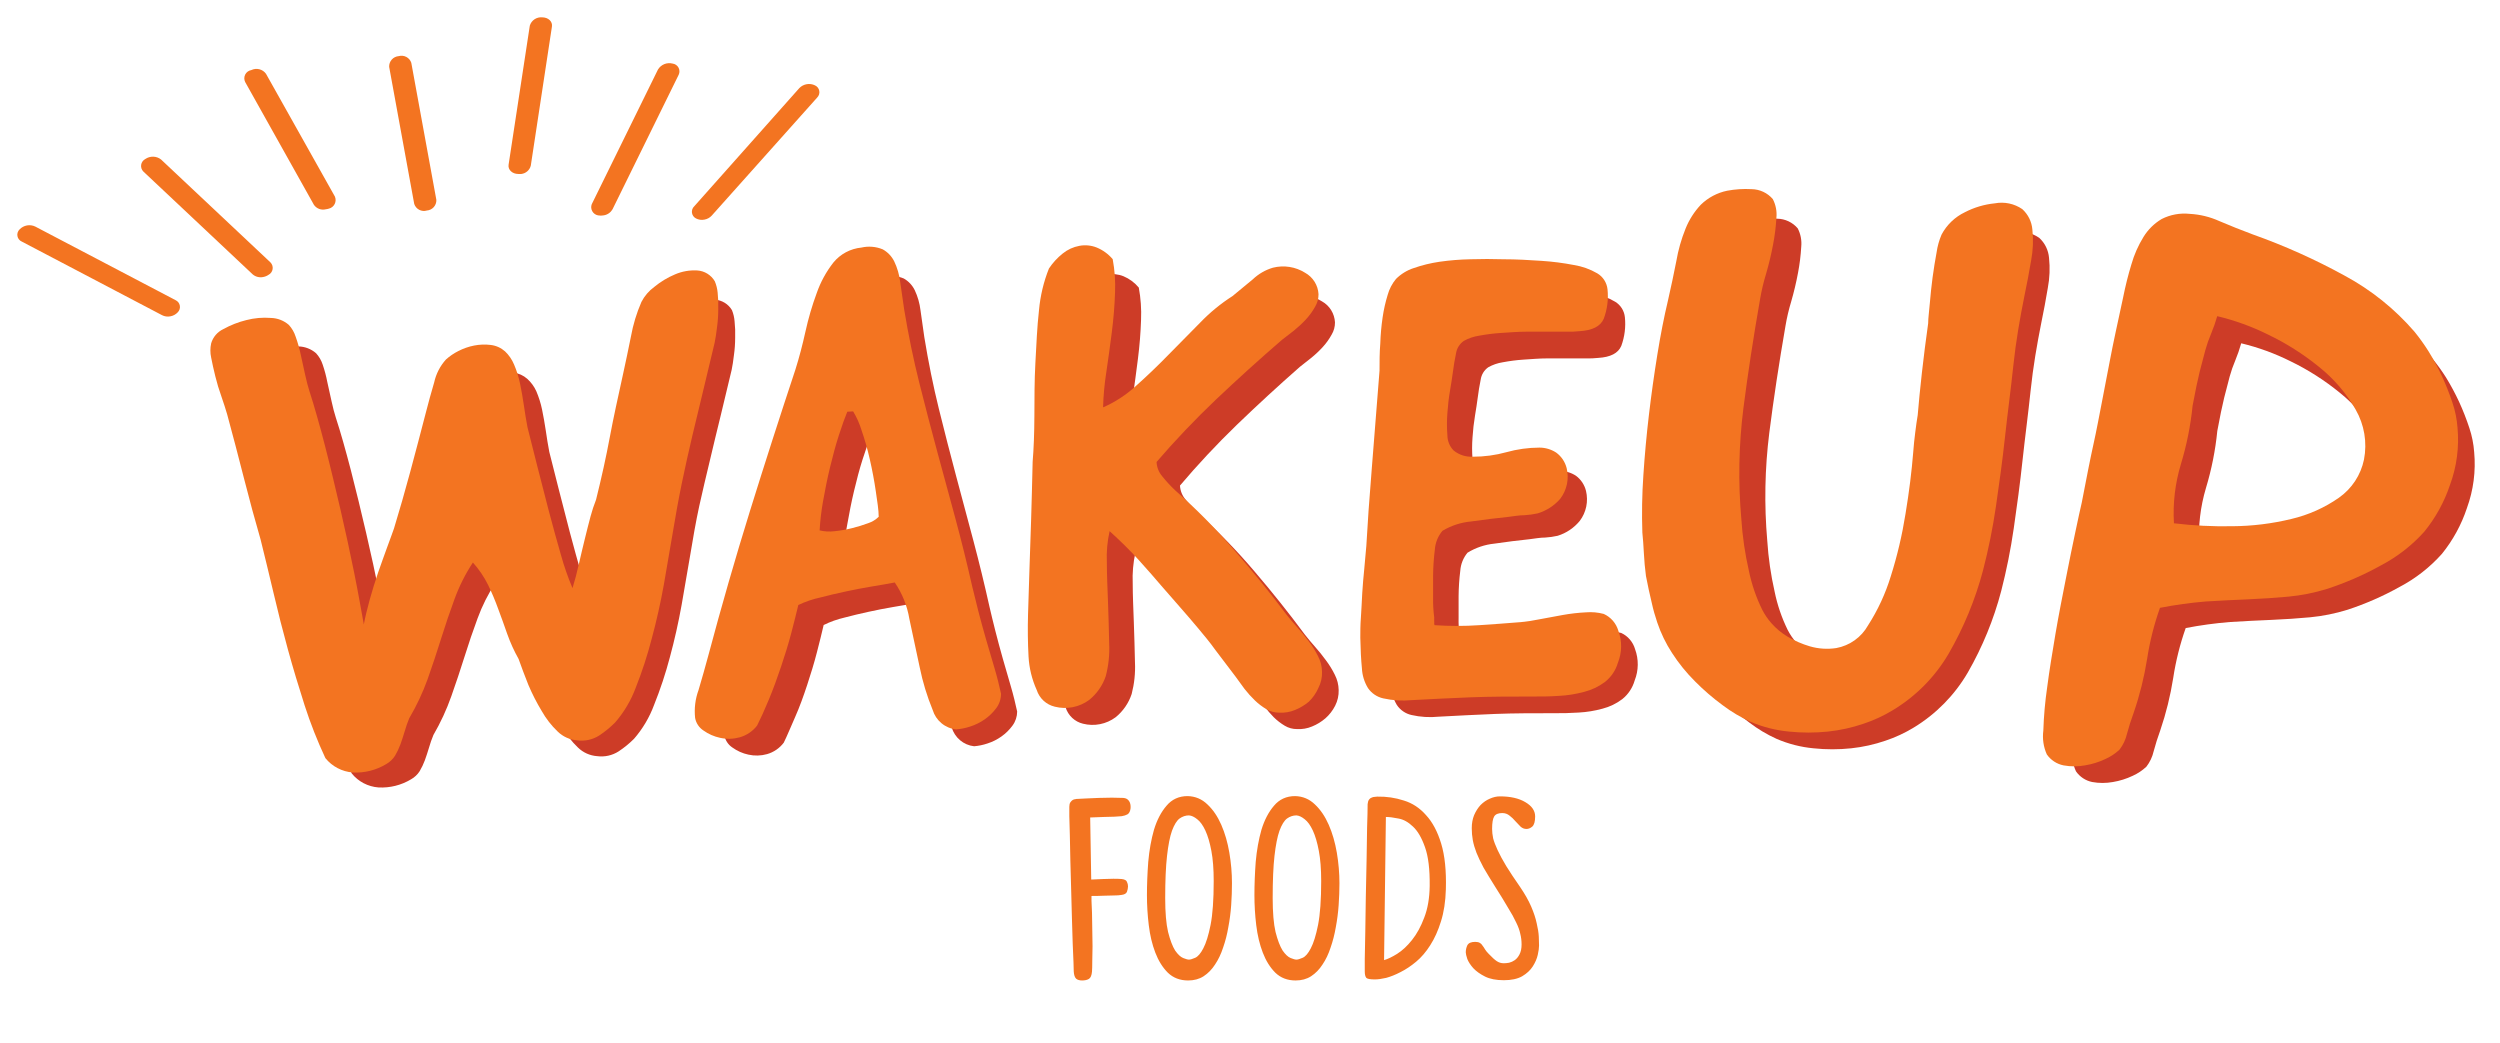 <svg width="139" height="58" viewBox="0 0 139 58" fill="none" xmlns="http://www.w3.org/2000/svg">
<g clip-path="url(#clip0)">
<path d="M59.846 44.422C59.99 44.413 60.174 44.403 60.397 44.394C60.619 44.384 60.851 44.374 61.093 44.364C61.334 44.355 61.576 44.35 61.818 44.35C62.059 44.35 62.272 44.355 62.456 44.364C62.6 44.374 62.707 44.432 62.775 44.538C62.842 44.635 62.871 44.766 62.861 44.93C62.842 45.104 62.784 45.22 62.688 45.278C62.6 45.326 62.494 45.36 62.368 45.38C62.291 45.389 62.156 45.399 61.962 45.408C61.779 45.408 61.586 45.413 61.383 45.423C61.141 45.433 60.885 45.442 60.614 45.452L60.672 48.903C60.904 48.893 61.126 48.884 61.339 48.874C61.523 48.864 61.711 48.859 61.904 48.859C62.098 48.859 62.252 48.864 62.368 48.874C62.533 48.893 62.63 48.947 62.658 49.033C62.697 49.111 62.717 49.193 62.717 49.28C62.717 49.377 62.697 49.478 62.658 49.584C62.62 49.681 62.518 49.739 62.354 49.758C62.248 49.778 62.103 49.788 61.919 49.788C61.735 49.788 61.552 49.792 61.368 49.802C61.155 49.812 60.928 49.816 60.687 49.816C60.687 49.816 60.687 49.904 60.687 50.078C60.696 50.252 60.706 50.474 60.715 50.745C60.725 51.015 60.73 51.315 60.73 51.644C60.74 51.972 60.745 52.296 60.745 52.615C60.745 52.924 60.74 53.205 60.73 53.456C60.73 53.707 60.725 53.896 60.715 54.022C60.696 54.234 60.638 54.37 60.541 54.428C60.445 54.486 60.319 54.514 60.164 54.514C60.02 54.514 59.908 54.481 59.831 54.413C59.754 54.336 59.71 54.2 59.7 54.007C59.7 53.949 59.696 53.78 59.686 53.499C59.676 53.219 59.662 52.871 59.642 52.456C59.633 52.03 59.618 51.561 59.599 51.049C59.589 50.527 59.575 49.995 59.556 49.454C59.546 48.913 59.531 48.381 59.512 47.859C59.502 47.337 59.493 46.863 59.483 46.438C59.473 46.013 59.464 45.66 59.454 45.38C59.454 45.099 59.454 44.925 59.454 44.858C59.454 44.751 59.473 44.669 59.512 44.611C59.551 44.553 59.594 44.51 59.642 44.48C59.691 44.452 59.734 44.437 59.773 44.437C59.812 44.427 59.836 44.422 59.846 44.422ZM66.032 44.263C66.457 44.273 66.825 44.427 67.134 44.727C67.444 45.017 67.7 45.394 67.903 45.858C68.106 46.322 68.255 46.839 68.352 47.41C68.449 47.98 68.497 48.545 68.497 49.106C68.497 49.502 68.483 49.908 68.454 50.324C68.425 50.74 68.371 51.151 68.294 51.556C68.227 51.953 68.13 52.33 68.004 52.688C67.888 53.045 67.738 53.359 67.555 53.63C67.381 53.901 67.168 54.118 66.917 54.282C66.675 54.437 66.39 54.514 66.061 54.514C65.607 54.514 65.23 54.37 64.93 54.08C64.64 53.789 64.408 53.417 64.234 52.963C64.06 52.509 63.939 52.001 63.872 51.441C63.804 50.88 63.77 50.324 63.77 49.773C63.77 49.183 63.794 48.565 63.843 47.917C63.901 47.269 64.007 46.675 64.162 46.133C64.326 45.592 64.558 45.148 64.858 44.8C65.157 44.442 65.549 44.263 66.032 44.263ZM66.105 45.336C65.921 45.336 65.747 45.394 65.583 45.51C65.428 45.626 65.288 45.853 65.162 46.191C65.046 46.52 64.954 46.984 64.887 47.584C64.819 48.183 64.785 48.966 64.785 49.932C64.785 50.735 64.838 51.363 64.945 51.818C65.061 52.272 65.191 52.615 65.336 52.847C65.491 53.069 65.641 53.209 65.786 53.267C65.931 53.325 66.037 53.355 66.105 53.355C66.182 53.355 66.298 53.321 66.453 53.253C66.607 53.185 66.757 53.011 66.902 52.731C67.057 52.441 67.192 52.006 67.308 51.426C67.424 50.836 67.482 50.024 67.482 48.99C67.482 48.323 67.439 47.762 67.352 47.308C67.265 46.844 67.153 46.467 67.018 46.177C66.883 45.887 66.733 45.679 66.569 45.553C66.404 45.418 66.25 45.346 66.105 45.336ZM72.008 44.263C72.433 44.273 72.8 44.427 73.11 44.727C73.419 45.017 73.675 45.394 73.878 45.858C74.081 46.322 74.231 46.839 74.328 47.41C74.424 47.98 74.473 48.545 74.473 49.106C74.473 49.502 74.458 49.908 74.429 50.324C74.4 50.74 74.347 51.151 74.27 51.556C74.202 51.953 74.105 52.33 73.98 52.688C73.864 53.045 73.714 53.359 73.53 53.63C73.356 53.901 73.144 54.118 72.892 54.282C72.65 54.437 72.365 54.514 72.037 54.514C71.582 54.514 71.205 54.37 70.906 54.08C70.616 53.789 70.384 53.417 70.21 52.963C70.036 52.509 69.915 52.001 69.847 51.441C69.779 50.88 69.746 50.324 69.746 49.773C69.746 49.183 69.77 48.565 69.818 47.917C69.876 47.269 69.983 46.675 70.137 46.133C70.302 45.592 70.534 45.148 70.833 44.8C71.133 44.442 71.524 44.263 72.008 44.263ZM72.08 45.336C71.897 45.336 71.722 45.394 71.558 45.51C71.403 45.626 71.263 45.853 71.138 46.191C71.022 46.52 70.93 46.984 70.862 47.584C70.794 48.183 70.761 48.966 70.761 49.932C70.761 50.735 70.814 51.363 70.92 51.818C71.036 52.272 71.167 52.615 71.312 52.847C71.466 53.069 71.616 53.209 71.761 53.267C71.906 53.325 72.013 53.355 72.08 53.355C72.157 53.355 72.273 53.321 72.428 53.253C72.583 53.185 72.733 53.011 72.878 52.731C73.032 52.441 73.168 52.006 73.284 51.426C73.4 50.836 73.458 50.024 73.458 48.99C73.458 48.323 73.414 47.762 73.327 47.308C73.24 46.844 73.129 46.467 72.994 46.177C72.858 45.887 72.709 45.679 72.544 45.553C72.38 45.418 72.225 45.346 72.08 45.336ZM76.577 44.292C77.089 44.282 77.582 44.355 78.056 44.51C78.529 44.654 78.94 44.925 79.288 45.322C79.646 45.708 79.926 46.235 80.129 46.902C80.332 47.569 80.419 48.415 80.39 49.44C80.371 50.126 80.279 50.725 80.115 51.237C79.96 51.74 79.762 52.18 79.52 52.557C79.288 52.924 79.027 53.229 78.737 53.471C78.447 53.712 78.157 53.906 77.867 54.05C77.587 54.196 77.321 54.302 77.07 54.37C76.819 54.428 76.611 54.456 76.446 54.456C76.185 54.456 76.026 54.428 75.968 54.37C75.91 54.302 75.881 54.181 75.881 54.007C75.881 53.949 75.881 53.717 75.881 53.311C75.891 52.905 75.9 52.407 75.91 51.818C75.919 51.228 75.929 50.585 75.939 49.889C75.958 49.183 75.973 48.497 75.982 47.83C75.992 47.163 76.002 46.549 76.011 45.989C76.031 45.428 76.04 45.002 76.04 44.712C76.05 44.606 76.074 44.524 76.113 44.466C76.151 44.408 76.2 44.369 76.258 44.35C76.316 44.321 76.374 44.306 76.432 44.306C76.49 44.297 76.538 44.292 76.577 44.292ZM76.954 53.383C77.157 53.325 77.398 53.209 77.679 53.035C77.969 52.852 78.244 52.596 78.505 52.267C78.776 51.929 79.003 51.513 79.187 51.02C79.38 50.527 79.482 49.937 79.491 49.251C79.501 48.333 79.414 47.617 79.23 47.105C79.047 46.583 78.824 46.201 78.563 45.959C78.302 45.708 78.032 45.558 77.751 45.51C77.471 45.452 77.239 45.423 77.055 45.423L76.954 53.383ZM83.396 44.278C83.976 44.278 84.445 44.384 84.803 44.596C85.17 44.809 85.354 45.075 85.354 45.394C85.354 45.674 85.3 45.863 85.194 45.959C85.088 46.047 84.981 46.09 84.875 46.09C84.749 46.09 84.638 46.047 84.542 45.959C84.445 45.863 84.348 45.761 84.252 45.655C84.155 45.539 84.049 45.438 83.933 45.35C83.817 45.254 83.681 45.206 83.527 45.206C83.304 45.206 83.154 45.268 83.077 45.394C83 45.52 82.961 45.752 82.961 46.09C82.961 46.245 82.98 46.419 83.019 46.612C83.067 46.796 83.15 47.013 83.266 47.264C83.382 47.516 83.541 47.811 83.744 48.149C83.947 48.478 84.203 48.864 84.513 49.309C84.783 49.705 84.991 50.073 85.136 50.411C85.281 50.749 85.383 51.059 85.441 51.339C85.508 51.619 85.547 51.866 85.557 52.078C85.566 52.282 85.571 52.446 85.571 52.572C85.571 52.707 85.547 52.881 85.499 53.093C85.45 53.306 85.358 53.519 85.223 53.731C85.088 53.944 84.89 54.128 84.629 54.282C84.368 54.428 84.029 54.5 83.614 54.5C83.188 54.5 82.84 54.432 82.57 54.297C82.299 54.162 82.081 54.007 81.917 53.833C81.762 53.659 81.651 53.49 81.584 53.325C81.526 53.151 81.497 53.026 81.497 52.949C81.497 52.813 81.526 52.683 81.584 52.557C81.651 52.431 81.796 52.368 82.019 52.368C82.135 52.368 82.222 52.388 82.28 52.426C82.338 52.456 82.386 52.504 82.425 52.572C82.473 52.63 82.521 52.702 82.57 52.789C82.618 52.866 82.686 52.949 82.773 53.035C82.956 53.229 83.106 53.364 83.222 53.441C83.338 53.519 83.469 53.557 83.614 53.557C83.691 53.557 83.788 53.548 83.904 53.529C84.02 53.499 84.126 53.451 84.223 53.383C84.329 53.306 84.416 53.2 84.484 53.065C84.561 52.919 84.6 52.736 84.6 52.514C84.6 52.301 84.575 52.103 84.527 51.919C84.488 51.726 84.411 51.513 84.295 51.281C84.189 51.049 84.039 50.778 83.846 50.469C83.662 50.15 83.425 49.763 83.135 49.309C82.874 48.893 82.657 48.536 82.483 48.236C82.318 47.927 82.188 47.651 82.091 47.41C81.994 47.158 81.927 46.926 81.888 46.714C81.849 46.501 81.83 46.279 81.83 46.047C81.83 45.776 81.874 45.534 81.961 45.322C82.057 45.099 82.178 44.911 82.323 44.756C82.478 44.601 82.647 44.485 82.831 44.408C83.024 44.321 83.212 44.278 83.396 44.278Z" fill="#F37421"/>
<path d="M21.66 35.785C21.733 35.389 21.842 34.942 21.982 34.433C22.123 33.924 22.272 33.459 22.435 32.977C22.598 32.495 22.762 32.076 22.92 31.625C23.079 31.174 23.206 30.877 23.296 30.597C23.595 29.615 23.89 28.601 24.171 27.559C24.451 26.518 24.719 25.481 25.004 24.4C25.14 23.871 25.291 23.325 25.457 22.763C25.559 22.292 25.786 21.856 26.114 21.501C26.314 21.323 26.536 21.171 26.776 21.051C27.048 20.909 27.34 20.808 27.641 20.749C27.939 20.69 28.245 20.679 28.547 20.717C28.833 20.752 29.102 20.873 29.317 21.064C29.528 21.255 29.698 21.486 29.816 21.745C29.956 22.073 30.064 22.414 30.137 22.763C30.214 23.146 30.287 23.539 30.346 23.944C30.405 24.35 30.468 24.747 30.541 25.125C30.677 25.671 30.844 26.338 31.048 27.131C31.252 27.924 31.46 28.74 31.682 29.592C31.904 30.444 32.135 31.251 32.353 32.017C32.523 32.631 32.734 33.233 32.983 33.82C33.109 33.419 33.223 32.986 33.327 32.522C33.431 32.058 33.54 31.62 33.649 31.17C33.757 30.719 33.862 30.322 33.961 29.944C34.044 29.638 34.144 29.337 34.26 29.042C34.559 27.843 34.809 26.716 35.003 25.675C35.198 24.634 35.456 23.471 35.737 22.195C35.864 21.623 36 20.969 36.15 20.235C36.267 19.59 36.458 18.961 36.72 18.36C36.885 18.041 37.122 17.764 37.414 17.553C37.754 17.272 38.134 17.043 38.542 16.872C38.922 16.71 39.334 16.637 39.747 16.66C39.941 16.673 40.13 16.734 40.296 16.836C40.462 16.938 40.6 17.079 40.698 17.246C40.778 17.445 40.827 17.655 40.843 17.868C40.875 18.168 40.886 18.469 40.875 18.77C40.875 19.1 40.852 19.425 40.807 19.743C40.771 20.068 40.725 20.338 40.68 20.564C40.469 21.465 40.263 22.322 40.064 23.133C39.865 23.949 39.665 24.765 39.471 25.594C39.276 26.423 39.067 27.266 38.877 28.141C38.687 29.015 38.524 29.966 38.351 31.008C38.218 31.78 38.068 32.656 37.898 33.635C37.722 34.618 37.504 35.583 37.246 36.538C37.009 37.44 36.715 38.327 36.367 39.193C36.112 39.883 35.735 40.521 35.252 41.077C34.992 41.338 34.705 41.572 34.396 41.776C34.042 42.004 33.618 42.098 33.2 42.042C32.799 42.013 32.422 41.844 32.135 41.564C31.795 41.24 31.505 40.868 31.275 40.459C31.006 39.999 30.772 39.52 30.572 39.026C30.368 38.512 30.192 38.048 30.042 37.624C29.799 37.192 29.592 36.739 29.426 36.272C29.263 35.806 29.1 35.356 28.937 34.92C28.776 34.476 28.592 34.041 28.384 33.617C28.164 33.175 27.883 32.766 27.55 32.4C27.142 33.019 26.808 33.683 26.554 34.379C26.3 35.064 26.058 35.773 25.829 36.507C25.599 37.24 25.355 37.973 25.095 38.706C24.831 39.455 24.497 40.178 24.098 40.865C24.003 41.095 23.921 41.33 23.853 41.568C23.781 41.809 23.704 42.043 23.622 42.272C23.544 42.483 23.447 42.686 23.332 42.88C23.212 43.067 23.047 43.222 22.852 43.331C22.307 43.659 21.676 43.816 21.04 43.782C20.753 43.76 20.473 43.679 20.218 43.546C19.964 43.413 19.739 43.229 19.558 43.006C19.122 42.087 18.744 41.142 18.426 40.176C18.104 39.179 17.8 38.174 17.52 37.16C17.239 36.146 16.985 35.136 16.745 34.127C16.505 33.117 16.292 32.157 16.043 31.237C15.741 30.201 15.438 29.092 15.136 27.911C14.834 26.73 14.532 25.585 14.23 24.476C14.149 24.192 14.044 23.872 13.918 23.507C13.788 23.15 13.678 22.785 13.587 22.416C13.496 22.047 13.419 21.713 13.36 21.402C13.305 21.15 13.305 20.888 13.36 20.636C13.409 20.468 13.493 20.312 13.607 20.179C13.721 20.046 13.863 19.939 14.022 19.865C14.414 19.648 14.832 19.485 15.268 19.378C15.701 19.267 16.149 19.227 16.595 19.261C16.956 19.269 17.302 19.403 17.574 19.64C17.74 19.822 17.865 20.037 17.941 20.271C18.05 20.589 18.136 20.914 18.199 21.244C18.281 21.601 18.358 21.957 18.435 22.313C18.512 22.669 18.593 22.975 18.67 23.214C18.938 24.035 19.214 25.017 19.509 26.148C19.803 27.28 20.079 28.443 20.356 29.624C20.632 30.805 20.877 31.95 21.099 33.04C21.321 34.131 21.506 35.046 21.66 35.785Z" fill="#CD3C27"/>
<path d="M20.229 34.723C20.303 34.315 20.415 33.856 20.559 33.331C20.703 32.807 20.856 32.329 21.023 31.833C21.191 31.336 21.358 30.905 21.521 30.441C21.683 29.977 21.813 29.671 21.906 29.383C22.213 28.371 22.515 27.327 22.803 26.256C23.091 25.184 23.384 24.079 23.677 22.943C23.816 22.398 23.971 21.837 24.141 21.259C24.245 20.785 24.471 20.347 24.796 19.987C25.001 19.803 25.229 19.647 25.475 19.523C25.754 19.378 26.053 19.273 26.362 19.212C26.668 19.152 26.982 19.141 27.291 19.18C27.585 19.216 27.861 19.341 28.081 19.537C28.298 19.744 28.469 19.994 28.583 20.27C28.728 20.608 28.838 20.959 28.913 21.319C28.992 21.713 29.067 22.117 29.127 22.535C29.187 22.952 29.252 23.36 29.327 23.75C29.466 24.311 29.638 24.998 29.847 25.815C30.056 26.631 30.27 27.471 30.498 28.348C30.725 29.225 30.962 30.056 31.185 30.844C31.36 31.476 31.576 32.096 31.831 32.7C31.961 32.287 32.077 31.842 32.184 31.364C32.291 30.886 32.403 30.436 32.514 29.972C32.626 29.508 32.733 29.1 32.835 28.71C32.919 28.395 33.022 28.085 33.141 27.782C33.448 26.548 33.704 25.388 33.903 24.316C34.103 23.244 34.368 22.047 34.656 20.734C34.786 20.145 34.926 19.472 35.079 18.716C35.199 18.052 35.395 17.404 35.664 16.786C35.833 16.457 36.077 16.173 36.375 15.955C36.724 15.666 37.114 15.43 37.532 15.255C37.922 15.087 38.345 15.013 38.768 15.037C38.968 15.05 39.161 15.112 39.331 15.217C39.501 15.322 39.643 15.467 39.744 15.64C39.829 15.842 39.882 16.057 39.902 16.275C39.934 16.584 39.945 16.894 39.935 17.203C39.935 17.544 39.911 17.878 39.865 18.206C39.828 18.54 39.781 18.818 39.735 19.05C39.518 19.978 39.307 20.86 39.103 21.695C38.898 22.534 38.694 23.374 38.494 24.228C38.294 25.082 38.099 25.949 37.913 26.849C37.727 27.75 37.551 28.729 37.374 29.8C37.238 30.592 37.083 31.494 36.91 32.505C36.728 33.517 36.505 34.51 36.241 35.493C36.001 36.424 35.703 37.338 35.349 38.231C35.086 38.941 34.697 39.598 34.201 40.17C33.933 40.439 33.639 40.68 33.323 40.889C32.96 41.124 32.525 41.221 32.096 41.163C31.685 41.134 31.298 40.96 31.004 40.671C30.655 40.338 30.358 39.955 30.121 39.535C29.839 39.069 29.591 38.584 29.378 38.082C29.169 37.553 28.988 37.076 28.834 36.639C28.584 36.194 28.373 35.729 28.202 35.248C28.035 34.768 27.868 34.304 27.7 33.856C27.536 33.399 27.347 32.951 27.134 32.515C26.911 32.065 26.628 31.649 26.293 31.276C25.874 31.913 25.531 32.596 25.27 33.313C25.01 34.018 24.762 34.748 24.527 35.503C24.291 36.257 24.041 37.012 23.774 37.767C23.501 38.52 23.159 39.247 22.752 39.938C22.654 40.175 22.571 40.416 22.501 40.662C22.427 40.91 22.348 41.151 22.264 41.386C22.183 41.607 22.082 41.819 21.962 42.022C21.838 42.214 21.669 42.374 21.47 42.486C20.911 42.823 20.263 42.985 19.611 42.95C19.317 42.927 19.03 42.845 18.769 42.707C18.507 42.57 18.277 42.381 18.091 42.151C17.647 41.2 17.262 40.223 16.939 39.224C16.609 38.198 16.298 37.164 16.01 36.12C15.722 35.076 15.457 34.032 15.211 32.979C14.964 31.925 14.723 30.951 14.491 30.005C14.181 28.937 13.871 27.796 13.561 26.58C13.252 25.365 12.942 24.186 12.632 23.045C12.548 22.753 12.441 22.423 12.311 22.047C12.178 21.679 12.065 21.304 11.972 20.924C11.879 20.544 11.8 20.201 11.74 19.881C11.683 19.621 11.683 19.352 11.74 19.092C11.79 18.919 11.876 18.759 11.993 18.622C12.11 18.485 12.255 18.375 12.418 18.298C12.82 18.075 13.25 17.907 13.696 17.797C14.14 17.682 14.6 17.641 15.057 17.677C15.427 17.685 15.783 17.823 16.061 18.066C16.232 18.253 16.36 18.475 16.437 18.716C16.555 19.043 16.65 19.378 16.721 19.718C16.805 20.085 16.883 20.451 16.962 20.818C17.041 21.184 17.125 21.5 17.204 21.746C17.478 22.59 17.762 23.602 18.064 24.766C18.366 25.931 18.649 27.128 18.933 28.343C19.216 29.559 19.467 30.738 19.695 31.86C19.922 32.983 20.09 33.962 20.229 34.723Z" fill="#F37421"/>
<path d="M45.795 34.751C45.701 35.167 45.577 35.655 45.421 36.266C45.265 36.876 45.082 37.464 44.882 38.074C44.681 38.684 44.459 39.308 44.209 39.869C43.96 40.429 43.764 40.918 43.577 41.293C43.343 41.602 43.016 41.825 42.646 41.93C42.308 42.025 41.952 42.034 41.609 41.957C41.288 41.889 40.985 41.753 40.718 41.56C40.602 41.483 40.502 41.382 40.426 41.265C40.349 41.148 40.297 41.016 40.273 40.877C40.218 40.368 40.279 39.853 40.451 39.371C40.638 38.729 40.812 38.11 40.968 37.518C41.671 34.832 42.413 32.213 43.194 29.66C43.975 27.108 44.781 24.558 45.612 22.011C45.813 21.369 45.995 20.655 46.151 19.94C46.303 19.236 46.502 18.542 46.748 17.865C46.953 17.267 47.254 16.706 47.638 16.206C48.004 15.746 48.534 15.452 49.112 15.388C49.491 15.299 49.888 15.332 50.248 15.483C50.514 15.633 50.728 15.861 50.862 16.138C51.026 16.488 51.133 16.862 51.179 17.246C51.241 17.698 51.312 18.191 51.392 18.747C51.62 20.139 51.887 21.459 52.203 22.739C52.519 24.018 52.835 25.244 53.156 26.451C53.477 27.658 53.801 28.856 54.122 30.067C54.443 31.279 54.737 32.481 55.013 33.725C55.106 34.132 55.218 34.588 55.342 35.081C55.467 35.574 55.609 36.098 55.757 36.623C55.903 37.147 56.055 37.663 56.202 38.16C56.349 38.657 56.46 39.132 56.554 39.561C56.553 39.843 56.462 40.118 56.295 40.343C56.125 40.576 55.919 40.779 55.685 40.945C55.445 41.116 55.181 41.248 54.901 41.338C54.661 41.419 54.411 41.471 54.158 41.492C53.871 41.46 53.6 41.343 53.378 41.156C53.157 40.968 52.994 40.719 52.911 40.438C52.61 39.694 52.379 38.922 52.221 38.133C52.038 37.256 51.851 36.383 51.669 35.506C51.554 34.798 51.288 34.123 50.889 33.53C50.511 33.603 50.096 33.68 49.647 33.752C49.197 33.824 48.756 33.919 48.28 34.019C47.803 34.118 47.389 34.227 46.944 34.34C46.547 34.432 46.161 34.57 45.795 34.751ZM48.404 24.28C48.28 24.583 48.133 25.004 47.959 25.546C47.785 26.089 47.634 26.672 47.487 27.287C47.34 27.902 47.22 28.521 47.113 29.131C47.01 29.655 46.939 30.186 46.899 30.718C47.157 30.781 47.424 30.796 47.687 30.764C48.006 30.731 48.321 30.675 48.631 30.596C48.924 30.523 49.213 30.432 49.495 30.325C49.703 30.255 49.892 30.137 50.047 29.981C50.047 29.62 49.972 29.154 49.892 28.589C49.812 28.024 49.705 27.454 49.575 26.875C49.446 26.297 49.299 25.772 49.13 25.284C49.024 24.929 48.874 24.589 48.685 24.271L48.404 24.28Z" fill="#CD3C27"/>
<path d="M44.386 33.638C44.288 34.064 44.158 34.566 43.996 35.192C43.833 35.818 43.642 36.421 43.433 37.048C43.224 37.674 42.997 38.296 42.755 38.88C42.513 39.465 42.29 39.957 42.095 40.342C41.85 40.659 41.51 40.888 41.124 40.996C40.771 41.093 40.399 41.103 40.041 41.024C39.707 40.954 39.39 40.815 39.112 40.616C38.991 40.537 38.887 40.434 38.807 40.313C38.727 40.193 38.673 40.057 38.648 39.915C38.592 39.392 38.657 38.864 38.838 38.37C39.033 37.711 39.214 37.076 39.377 36.468C40.111 33.712 40.886 31.024 41.7 28.404C42.515 25.784 43.356 23.167 44.223 20.553C44.432 19.894 44.623 19.161 44.785 18.428C44.944 17.705 45.152 16.993 45.408 16.299C45.622 15.684 45.936 15.109 46.337 14.596C46.529 14.362 46.765 14.168 47.032 14.025C47.3 13.883 47.593 13.794 47.894 13.765C48.289 13.674 48.704 13.708 49.079 13.863C49.356 14.016 49.58 14.251 49.72 14.535C49.891 14.894 50.002 15.278 50.05 15.672C50.115 16.136 50.189 16.642 50.273 17.213C50.51 18.642 50.789 19.997 51.119 21.309C51.449 22.623 51.778 23.88 52.113 25.119C52.447 26.358 52.787 27.587 53.121 28.831C53.456 30.074 53.762 31.308 54.05 32.584C54.148 33.002 54.264 33.471 54.394 33.976C54.525 34.482 54.673 35.02 54.827 35.558C54.98 36.097 55.138 36.626 55.291 37.136C55.444 37.646 55.561 38.133 55.658 38.574C55.657 38.864 55.563 39.145 55.389 39.377C55.211 39.615 54.996 39.824 54.752 39.994C54.502 40.17 54.226 40.306 53.934 40.398C53.683 40.481 53.422 40.534 53.158 40.555C52.859 40.523 52.576 40.403 52.345 40.21C52.114 40.018 51.944 39.762 51.857 39.474C51.543 38.71 51.302 37.918 51.137 37.108C50.947 36.208 50.752 35.312 50.561 34.412C50.441 33.685 50.164 32.993 49.748 32.385C49.353 32.459 48.921 32.538 48.452 32.612C47.982 32.686 47.522 32.784 47.025 32.886C46.528 32.988 46.096 33.099 45.631 33.215C45.201 33.307 44.783 33.449 44.386 33.638ZM47.109 22.892C46.979 23.203 46.825 23.634 46.644 24.191C46.463 24.748 46.305 25.346 46.151 25.977C45.998 26.608 45.873 27.244 45.761 27.87C45.665 28.406 45.602 28.946 45.571 29.489C45.84 29.554 46.118 29.57 46.393 29.536C46.725 29.503 47.054 29.445 47.378 29.364C47.684 29.288 47.985 29.196 48.28 29.086C48.496 29.014 48.693 28.893 48.856 28.733C48.856 28.362 48.777 27.884 48.693 27.304C48.609 26.724 48.498 26.14 48.363 25.546C48.228 24.952 48.075 24.414 47.899 23.913C47.788 23.548 47.632 23.199 47.434 22.873L47.109 22.892Z" fill="#F37421"/>
<path d="M62.779 24.03C63.421 23.744 64.011 23.352 64.527 22.87C65.099 22.353 65.671 21.796 66.243 21.2L67.928 19.444C68.445 18.898 69.022 18.416 69.649 18.008C69.978 17.737 70.339 17.43 70.725 17.105C71.031 16.815 71.4 16.603 71.802 16.487C72.089 16.413 72.388 16.399 72.68 16.445C72.973 16.492 73.254 16.598 73.505 16.758C73.712 16.874 73.887 17.041 74.013 17.245C74.139 17.449 74.212 17.682 74.225 17.922C74.227 18.161 74.164 18.395 74.043 18.599C73.908 18.845 73.746 19.074 73.558 19.281C73.357 19.502 73.14 19.707 72.909 19.895L72.273 20.396C71.087 21.438 69.922 22.509 68.778 23.611C67.644 24.708 66.586 25.841 65.607 26.997C65.622 27.289 65.735 27.568 65.927 27.787C66.147 28.066 66.386 28.329 66.643 28.572C67.751 29.568 68.791 30.639 69.756 31.777C70.734 32.921 71.664 34.087 72.544 35.276C72.718 35.493 72.904 35.728 73.114 35.958C73.323 36.188 73.523 36.446 73.718 36.708C73.909 36.96 74.076 37.231 74.216 37.516C74.351 37.778 74.424 38.068 74.43 38.364C74.44 38.669 74.372 38.97 74.234 39.24C74.099 39.506 73.914 39.744 73.692 39.94C73.471 40.129 73.222 40.282 72.953 40.391C72.688 40.504 72.4 40.553 72.113 40.536C71.874 40.539 71.638 40.475 71.433 40.351C71.208 40.217 71.001 40.056 70.814 39.872C70.63 39.684 70.46 39.484 70.303 39.272C70.134 39.041 69.974 38.82 69.827 38.608L68.76 37.177C68.444 36.725 68.129 36.351 67.826 35.981C67.524 35.61 67.208 35.24 66.892 34.874L65.865 33.678C65.572 33.322 65.18 32.875 64.696 32.324C64.211 31.773 63.686 31.258 63.126 30.739C63.004 31.293 62.955 31.861 62.979 32.428C62.979 33.118 63.015 33.845 63.041 34.608C63.068 35.371 63.09 36.107 63.104 36.82C63.132 37.415 63.07 38.01 62.921 38.586C62.753 39.093 62.444 39.542 62.032 39.877C61.774 40.069 61.477 40.201 61.162 40.263C60.848 40.326 60.524 40.317 60.213 40.238C59.989 40.184 59.783 40.073 59.614 39.915C59.445 39.757 59.319 39.557 59.248 39.335C58.999 38.751 58.86 38.125 58.839 37.489C58.799 36.739 58.79 35.976 58.813 35.204C58.835 34.432 58.857 33.615 58.888 32.766C58.919 31.918 58.946 31.019 58.977 30.058C59.008 29.096 59.031 28.062 59.057 26.951C59.115 26.247 59.146 25.421 59.151 24.477C59.155 23.534 59.151 22.572 59.204 21.593C59.257 20.613 59.293 19.665 59.395 18.753C59.463 17.979 59.642 17.218 59.924 16.496C60.126 16.188 60.373 15.914 60.658 15.683C60.915 15.471 61.221 15.328 61.547 15.268C61.855 15.21 62.173 15.241 62.463 15.358C62.794 15.496 63.087 15.713 63.317 15.99C63.427 16.585 63.469 17.191 63.442 17.796C63.419 18.5 63.362 19.218 63.268 19.958C63.175 20.699 63.077 21.421 62.975 22.125C62.869 22.756 62.804 23.392 62.779 24.03Z" fill="#CD3C27"/>
<path d="M61.331 22.65C62.002 22.356 62.619 21.953 63.158 21.458C63.755 20.926 64.353 20.354 64.951 19.741L66.731 17.936C67.27 17.376 67.874 16.88 68.529 16.461C68.873 16.183 69.249 15.867 69.653 15.533C69.971 15.23 70.356 15.007 70.778 14.883C71.078 14.808 71.39 14.793 71.696 14.841C72.002 14.889 72.295 14.998 72.557 15.162C72.774 15.281 72.957 15.454 73.089 15.663C73.221 15.873 73.297 16.112 73.31 16.359C73.312 16.604 73.246 16.845 73.12 17.055C72.979 17.308 72.809 17.543 72.613 17.755C72.403 17.982 72.176 18.193 71.935 18.387L71.27 18.901C70.031 19.972 68.814 21.073 67.618 22.205C66.433 23.332 65.328 24.497 64.305 25.685C64.318 25.979 64.429 26.26 64.621 26.483C64.85 26.77 65.1 27.04 65.369 27.29C66.527 28.314 67.613 29.415 68.622 30.584C69.644 31.757 70.615 32.956 71.535 34.18C71.716 34.403 71.912 34.644 72.13 34.881C72.348 35.118 72.557 35.382 72.762 35.651C72.961 35.911 73.136 36.189 73.282 36.482C73.423 36.751 73.5 37.05 73.505 37.354C73.516 37.667 73.445 37.977 73.301 38.254C73.176 38.537 72.997 38.794 72.776 39.01C72.545 39.205 72.285 39.362 72.004 39.474C71.727 39.59 71.427 39.641 71.126 39.623C70.876 39.626 70.63 39.56 70.415 39.433C70.181 39.295 69.964 39.13 69.769 38.941C69.562 38.742 69.37 38.528 69.193 38.3C69.017 38.064 68.85 37.837 68.696 37.618L67.581 36.148C67.251 35.684 66.921 35.299 66.605 34.918C66.289 34.538 65.959 34.157 65.629 33.781L64.556 32.552C64.249 32.185 63.841 31.726 63.334 31.16C62.828 30.594 62.279 30.065 61.694 29.531C61.566 30.1 61.515 30.684 61.541 31.267C61.541 31.977 61.578 32.724 61.606 33.508C61.634 34.292 61.657 35.048 61.671 35.781C61.7 36.392 61.636 37.004 61.48 37.595C61.304 38.117 60.981 38.578 60.551 38.922C60.281 39.12 59.971 39.255 59.642 39.32C59.314 39.384 58.975 39.375 58.651 39.293C58.417 39.239 58.201 39.124 58.024 38.962C57.848 38.799 57.716 38.594 57.642 38.365C57.377 37.779 57.222 37.148 57.187 36.505C57.145 35.735 57.136 34.951 57.159 34.157C57.182 33.364 57.206 32.524 57.238 31.652C57.27 30.779 57.298 29.856 57.331 28.868C57.363 27.88 57.387 26.817 57.415 25.676C57.475 24.952 57.508 24.103 57.512 23.133C57.517 22.163 57.512 21.175 57.568 20.168C57.624 19.161 57.661 18.187 57.768 17.25C57.839 16.454 58.025 15.672 58.321 14.93C58.531 14.613 58.79 14.332 59.087 14.095C59.356 13.877 59.676 13.73 60.017 13.668C60.338 13.608 60.67 13.64 60.974 13.761C61.319 13.902 61.625 14.125 61.866 14.41C61.98 15.022 62.024 15.645 61.996 16.266C61.973 16.99 61.912 17.728 61.815 18.488C61.717 19.25 61.615 19.992 61.508 20.716C61.408 21.356 61.349 22.002 61.331 22.65Z" fill="#F37421"/>
<path d="M81.191 35.801C81.977 35.855 82.766 35.855 83.552 35.801C84.277 35.751 85.007 35.697 85.763 35.634C86.085 35.603 86.406 35.553 86.722 35.486L87.969 35.251C88.376 35.176 88.786 35.128 89.199 35.107C89.515 35.08 89.834 35.109 90.141 35.193C90.325 35.278 90.489 35.402 90.621 35.558C90.754 35.713 90.853 35.896 90.91 36.094C91.117 36.656 91.109 37.277 90.888 37.834C90.77 38.247 90.527 38.611 90.194 38.875C89.867 39.122 89.496 39.301 89.101 39.402C88.668 39.522 88.223 39.594 87.775 39.618C87.302 39.65 86.829 39.659 86.351 39.654C85.263 39.654 84.189 39.654 83.132 39.695C82.075 39.736 81.027 39.794 79.984 39.848C79.479 39.899 78.97 39.867 78.476 39.754C78.147 39.68 77.857 39.482 77.666 39.199C77.472 38.875 77.361 38.506 77.344 38.127C77.299 37.676 77.273 37.126 77.26 36.477C77.26 36.161 77.26 35.801 77.291 35.386C77.322 34.972 77.335 34.544 77.361 34.084C77.388 33.624 77.428 33.182 77.472 32.732C77.516 32.281 77.547 31.88 77.578 31.519C77.64 30.36 77.736 28.971 77.865 27.355C77.995 25.738 78.134 23.964 78.281 22.032C78.281 21.55 78.281 21.058 78.321 20.563C78.336 20.09 78.377 19.619 78.445 19.152C78.503 18.743 78.592 18.339 78.71 17.944C78.796 17.627 78.946 17.332 79.152 17.079C79.414 16.811 79.733 16.611 80.085 16.493C80.53 16.334 80.989 16.22 81.456 16.15C82 16.071 82.547 16.026 83.097 16.015C83.686 15.997 84.261 15.997 84.821 16.015C85.533 16.015 86.205 16.056 86.846 16.101C87.424 16.138 87.998 16.214 88.566 16.326C89.003 16.397 89.423 16.55 89.804 16.777C89.954 16.868 90.08 16.993 90.174 17.142C90.268 17.292 90.326 17.461 90.344 17.638C90.399 18.177 90.331 18.721 90.145 19.229C89.972 19.639 89.543 19.86 88.854 19.9C88.635 19.924 88.415 19.933 88.195 19.927H87.359C86.917 19.927 86.475 19.927 86.033 19.927C85.59 19.927 85.148 19.968 84.706 19.995C84.317 20.021 83.93 20.071 83.547 20.144C83.265 20.187 82.993 20.282 82.743 20.423C82.632 20.502 82.537 20.602 82.466 20.719C82.394 20.837 82.347 20.967 82.327 21.104C82.261 21.419 82.203 21.78 82.15 22.19C82.124 22.406 82.075 22.713 82.013 23.091C81.945 23.499 81.898 23.909 81.872 24.322C81.841 24.721 81.841 25.122 81.872 25.52C81.873 25.827 81.99 26.121 82.199 26.341C82.487 26.581 82.853 26.701 83.225 26.679C83.822 26.68 84.418 26.599 84.993 26.435C85.562 26.273 86.15 26.189 86.74 26.188C87.054 26.188 87.361 26.28 87.624 26.453C87.902 26.659 88.099 26.957 88.182 27.296C88.25 27.582 88.255 27.88 88.195 28.168C88.135 28.456 88.013 28.726 87.837 28.959C87.515 29.352 87.088 29.64 86.607 29.789C86.379 29.841 86.147 29.874 85.913 29.888C85.639 29.888 85.347 29.942 85.029 29.982C84.41 30.046 83.764 30.127 83.088 30.226C82.559 30.279 82.048 30.451 81.593 30.731C81.357 31.015 81.216 31.369 81.191 31.74C81.133 32.208 81.102 32.679 81.098 33.151C81.098 33.538 81.098 33.931 81.098 34.327C81.09 34.686 81.109 35.044 81.155 35.4C81.15 35.466 81.15 35.532 81.155 35.598C81.161 35.652 81.161 35.706 81.155 35.76L81.191 35.801Z" fill="#CD3C27"/>
<path d="M79.764 34.76C80.59 34.816 81.419 34.816 82.245 34.76C83.007 34.709 83.774 34.654 84.569 34.589C84.907 34.557 85.244 34.505 85.577 34.436L86.887 34.194C87.314 34.117 87.746 34.068 88.179 34.046C88.511 34.019 88.846 34.048 89.168 34.134C89.362 34.222 89.534 34.35 89.674 34.51C89.813 34.67 89.917 34.858 89.977 35.062C90.195 35.641 90.186 36.28 89.954 36.853C89.83 37.278 89.574 37.653 89.224 37.925C88.881 38.179 88.491 38.364 88.077 38.468C87.621 38.591 87.154 38.666 86.683 38.69C86.186 38.723 85.688 38.732 85.186 38.727C84.043 38.727 82.914 38.727 81.804 38.769C80.693 38.811 79.592 38.871 78.496 38.927C77.966 38.979 77.431 38.946 76.911 38.83C76.565 38.754 76.261 38.55 76.061 38.259C75.856 37.925 75.74 37.545 75.722 37.154C75.675 36.691 75.647 36.124 75.633 35.456C75.633 35.132 75.633 34.76 75.666 34.334C75.698 33.907 75.712 33.466 75.74 32.993C75.768 32.519 75.81 32.065 75.856 31.601C75.903 31.137 75.935 30.724 75.968 30.352C76.033 29.159 76.134 27.73 76.27 26.065C76.406 24.401 76.55 22.582 76.702 20.609C76.702 20.113 76.702 19.607 76.744 19.096C76.76 18.61 76.803 18.125 76.874 17.644C76.935 17.223 77.028 16.808 77.153 16.401C77.243 16.074 77.401 15.771 77.617 15.51C77.892 15.235 78.228 15.028 78.598 14.907C79.066 14.743 79.548 14.626 80.038 14.554C80.609 14.472 81.185 14.426 81.762 14.415C82.382 14.396 82.986 14.396 83.574 14.415C84.322 14.415 85.028 14.457 85.702 14.503C86.309 14.542 86.913 14.619 87.51 14.735C87.968 14.808 88.409 14.965 88.811 15.199C88.968 15.293 89.101 15.421 89.199 15.575C89.297 15.729 89.359 15.904 89.378 16.085C89.436 16.64 89.364 17.201 89.168 17.723C88.987 18.145 88.537 18.373 87.812 18.414C87.582 18.439 87.35 18.448 87.119 18.442H86.241C85.777 18.442 85.312 18.442 84.847 18.442C84.383 18.442 83.918 18.484 83.453 18.512C83.045 18.539 82.638 18.59 82.236 18.665C81.939 18.71 81.653 18.807 81.39 18.953C81.273 19.033 81.174 19.137 81.099 19.258C81.024 19.378 80.975 19.513 80.954 19.653C80.884 19.978 80.823 20.349 80.768 20.771C80.74 20.994 80.689 21.309 80.624 21.699C80.552 22.119 80.503 22.541 80.475 22.966C80.442 23.377 80.442 23.789 80.475 24.2C80.476 24.515 80.599 24.818 80.819 25.045C81.122 25.292 81.506 25.416 81.897 25.393C82.525 25.394 83.15 25.31 83.755 25.142C84.353 24.975 84.97 24.889 85.591 24.887C85.92 24.887 86.243 24.982 86.52 25.161C86.811 25.372 87.019 25.679 87.106 26.028C87.178 26.323 87.183 26.629 87.12 26.925C87.057 27.222 86.928 27.5 86.743 27.74C86.411 28.119 85.98 28.397 85.498 28.543C85.258 28.597 85.014 28.631 84.768 28.645C84.48 28.645 84.174 28.701 83.839 28.742C83.189 28.808 82.51 28.891 81.799 28.993C81.234 29.044 80.688 29.221 80.201 29.513C79.953 29.806 79.805 30.17 79.778 30.552C79.718 31.034 79.685 31.519 79.68 32.004C79.68 32.403 79.68 32.807 79.68 33.215C79.673 33.584 79.693 33.953 79.741 34.32C79.736 34.388 79.736 34.456 79.741 34.524C79.747 34.579 79.747 34.635 79.741 34.691L79.764 34.76Z" fill="#F37421"/>
<path d="M111.902 12.912C112.157 12.863 112.419 12.866 112.673 12.919C112.927 12.973 113.168 13.077 113.382 13.225C113.696 13.512 113.891 13.909 113.926 14.335C113.986 14.895 113.963 15.46 113.858 16.013C113.75 16.656 113.629 17.314 113.489 17.985C113.256 19.163 113.04 20.396 112.905 21.693C112.77 22.989 112.595 24.281 112.455 25.577C112.316 26.874 112.145 28.139 111.965 29.376C111.795 30.548 111.563 31.71 111.268 32.857C110.851 34.445 110.227 35.969 109.411 37.39C108.677 38.65 107.641 39.703 106.399 40.455C105.907 40.754 105.384 40.998 104.838 41.18C104.218 41.394 103.575 41.537 102.923 41.606C102.228 41.679 101.527 41.679 100.832 41.606C100.124 41.539 99.431 41.362 98.777 41.08C98.24 40.837 97.731 40.533 97.262 40.174C96.734 39.783 96.238 39.352 95.778 38.882C95.313 38.411 94.9 37.891 94.546 37.331C94.211 36.815 93.942 36.257 93.746 35.672C93.627 35.322 93.528 34.965 93.449 34.603C93.341 34.152 93.238 33.667 93.139 33.148C93.085 32.749 93.049 32.332 93.026 31.905C93.004 31.479 92.977 31.103 92.945 30.79C92.911 29.753 92.929 28.716 92.999 27.681C93.071 26.578 93.172 25.478 93.301 24.381C93.43 23.284 93.579 22.202 93.75 21.135C93.921 20.065 94.112 19.085 94.321 18.193C94.492 17.441 94.641 16.729 94.771 16.053C94.874 15.447 95.042 14.852 95.27 14.281C95.46 13.81 95.734 13.378 96.079 13.007C96.469 12.621 96.961 12.357 97.496 12.246C97.93 12.163 98.372 12.134 98.813 12.16C99.031 12.162 99.245 12.212 99.442 12.305C99.639 12.398 99.814 12.532 99.955 12.699C100.117 13.013 100.184 13.367 100.149 13.719C100.121 14.207 100.061 14.694 99.969 15.174C99.87 15.706 99.744 16.236 99.591 16.765C99.456 17.211 99.349 17.665 99.272 18.125C98.912 20.201 98.612 22.181 98.373 24.063C98.124 26.054 98.086 28.066 98.26 30.065C98.321 31.017 98.458 31.963 98.669 32.894C98.819 33.631 99.062 34.345 99.393 35.02C99.526 35.279 99.691 35.522 99.883 35.74C100.134 36.029 100.429 36.275 100.756 36.47C101.129 36.692 101.527 36.867 101.943 36.992C102.407 37.129 102.895 37.162 103.373 37.087C103.729 37.02 104.066 36.876 104.36 36.664C104.655 36.452 104.899 36.176 105.077 35.858C105.605 35.028 106.018 34.128 106.304 33.184C106.647 32.07 106.907 30.932 107.082 29.779C107.28 28.574 107.415 27.463 107.496 26.448C107.523 26.081 107.559 25.718 107.604 25.369C107.649 25.02 107.689 24.698 107.739 24.417C107.793 23.769 107.864 23.003 107.963 22.114C108.062 21.226 108.175 20.333 108.301 19.435C108.301 19.149 108.355 18.782 108.391 18.334C108.427 17.885 108.476 17.427 108.539 16.937C108.602 16.448 108.678 16.008 108.755 15.578C108.801 15.247 108.89 14.924 109.02 14.617C109.299 14.085 109.741 13.657 110.279 13.397C110.784 13.133 111.335 12.968 111.902 12.912Z" fill="#CD3C27"/>
<path d="M110.909 11.306C111.173 11.256 111.443 11.259 111.706 11.313C111.968 11.368 112.217 11.475 112.438 11.626C112.763 11.92 112.964 12.327 113 12.763C113.062 13.336 113.039 13.914 112.931 14.48C112.819 15.139 112.694 15.811 112.549 16.498C112.308 17.704 112.085 18.966 111.945 20.293C111.806 21.62 111.625 22.943 111.481 24.27C111.337 25.597 111.16 26.891 110.974 28.158C110.799 29.358 110.559 30.547 110.254 31.721C109.823 33.346 109.178 34.906 108.335 36.361C107.576 37.65 106.506 38.728 105.222 39.498C104.714 39.804 104.173 40.053 103.61 40.24C102.968 40.459 102.304 40.605 101.63 40.676C100.912 40.75 100.188 40.75 99.47 40.676C98.738 40.607 98.022 40.426 97.346 40.138C96.791 39.889 96.266 39.578 95.78 39.21C95.235 38.81 94.722 38.368 94.247 37.888C93.764 37.408 93.334 36.877 92.965 36.305C92.62 35.776 92.344 35.206 92.142 34.607C92.019 34.248 91.917 33.883 91.836 33.512C91.724 33.051 91.617 32.555 91.515 32.023C91.459 31.614 91.422 31.188 91.399 30.752C91.376 30.315 91.348 29.93 91.315 29.61C91.279 28.549 91.298 27.487 91.371 26.427C91.445 25.298 91.549 24.172 91.682 23.049C91.815 21.927 91.97 20.819 92.147 19.727C92.323 18.632 92.52 17.629 92.737 16.716C92.913 15.946 93.067 15.217 93.202 14.526C93.308 13.905 93.481 13.297 93.717 12.712C93.914 12.221 94.201 11.771 94.563 11.385C94.966 10.99 95.474 10.72 96.027 10.605C96.475 10.521 96.932 10.491 97.388 10.517C97.613 10.52 97.834 10.571 98.038 10.666C98.241 10.761 98.422 10.899 98.568 11.069C98.735 11.391 98.805 11.754 98.768 12.113C98.739 12.614 98.677 13.111 98.582 13.603C98.48 14.147 98.35 14.69 98.192 15.231C98.052 15.688 97.942 16.153 97.862 16.623C97.49 18.748 97.18 20.774 96.933 22.701C96.676 24.739 96.637 26.799 96.817 28.845C96.88 29.819 97.021 30.788 97.239 31.74C97.394 32.494 97.645 33.226 97.987 33.916C98.125 34.182 98.295 34.429 98.494 34.654C98.753 34.949 99.057 35.201 99.395 35.401C99.781 35.628 100.193 35.807 100.622 35.934C101.101 36.075 101.606 36.108 102.1 36.032C102.468 35.964 102.816 35.816 103.12 35.599C103.425 35.382 103.677 35.1 103.861 34.774C104.407 33.924 104.834 33.003 105.129 32.037C105.488 30.902 105.761 29.742 105.947 28.566C106.151 27.332 106.291 26.195 106.374 25.156C106.402 24.78 106.439 24.409 106.486 24.052C106.532 23.694 106.574 23.365 106.625 23.077C106.681 22.414 106.755 21.63 106.858 20.72C106.96 19.811 107.076 18.897 107.206 17.978C107.206 17.686 107.262 17.31 107.299 16.851C107.336 16.391 107.387 15.923 107.452 15.422C107.517 14.921 107.596 14.47 107.675 14.03C107.723 13.691 107.816 13.361 107.95 13.046C108.238 12.502 108.694 12.064 109.251 11.798C109.767 11.531 110.33 11.364 110.909 11.306Z" fill="#F37421"/>
<path d="M121.525 34.92C121.207 35.82 120.975 36.749 120.831 37.694C120.675 38.68 120.436 39.651 120.115 40.596C119.966 41.004 119.844 41.394 119.745 41.766C119.674 42.079 119.536 42.373 119.34 42.627C119.115 42.838 118.858 43.009 118.578 43.135C118.229 43.301 117.859 43.417 117.479 43.48C117.097 43.55 116.706 43.55 116.325 43.48C115.96 43.406 115.637 43.193 115.424 42.886C115.24 42.485 115.17 42.041 115.221 41.603C115.246 40.815 115.315 40.029 115.428 39.249C115.545 38.343 115.703 37.377 115.879 36.33C116.054 35.282 116.253 34.289 116.438 33.342C116.622 32.394 116.789 31.555 116.947 30.816C117.104 30.077 117.213 29.547 117.294 29.216C117.546 27.905 117.744 26.858 117.92 26.065C118.096 25.271 118.231 24.514 118.371 23.798C118.511 23.081 118.664 22.288 118.821 21.44C118.979 20.592 119.223 19.477 119.52 18.085C119.646 17.447 119.796 16.843 119.971 16.271C120.119 15.746 120.339 15.244 120.624 14.78C120.867 14.381 121.202 14.048 121.602 13.809C122.07 13.569 122.598 13.471 123.121 13.528C123.669 13.559 124.207 13.691 124.707 13.918C125.279 14.163 125.879 14.408 126.51 14.644C128.219 15.255 129.877 16.004 131.467 16.883C132.899 17.661 134.177 18.695 135.239 19.935C135.512 20.268 135.765 20.618 135.996 20.982C136.265 21.421 136.509 21.875 136.726 22.342C136.944 22.818 137.135 23.305 137.298 23.802C137.442 24.234 137.531 24.681 137.564 25.135C137.662 26.192 137.523 27.258 137.159 28.255C136.852 29.178 136.382 30.038 135.771 30.794C135.103 31.542 134.308 32.164 133.423 32.63C132.497 33.148 131.523 33.574 130.516 33.904C129.842 34.113 129.149 34.253 128.448 34.321C127.753 34.385 127.032 34.434 126.289 34.466C125.545 34.498 124.775 34.534 123.982 34.584C123.157 34.651 122.337 34.763 121.525 34.92ZM132.526 26.881C132.706 25.949 132.546 24.983 132.075 24.16C131.568 23.268 130.897 22.48 130.097 21.839C129.252 21.148 128.33 20.559 127.348 20.084C126.476 19.649 125.559 19.314 124.612 19.087C124.52 19.413 124.408 19.735 124.279 20.048C124.157 20.334 124.055 20.628 123.972 20.928C123.882 21.254 123.779 21.649 123.666 22.107C123.553 22.564 123.427 23.177 123.283 23.956C123.176 25.032 122.965 26.095 122.652 27.13C122.341 28.17 122.214 29.256 122.278 30.34C123.325 30.467 124.379 30.52 125.433 30.499C126.503 30.492 127.57 30.36 128.61 30.105C129.531 29.887 130.403 29.494 131.178 28.948C131.872 28.456 132.354 27.717 132.526 26.881Z" fill="#CD3C27"/>
<path d="M120.095 33.795C119.767 34.717 119.528 35.668 119.38 36.635C119.219 37.644 118.972 38.637 118.641 39.604C118.488 40.022 118.362 40.421 118.26 40.801C118.186 41.122 118.044 41.423 117.842 41.683C117.611 41.898 117.345 42.074 117.057 42.203C116.697 42.373 116.315 42.491 115.923 42.555C115.53 42.627 115.127 42.627 114.733 42.555C114.357 42.48 114.024 42.262 113.804 41.947C113.617 41.532 113.55 41.072 113.609 40.62C113.635 39.814 113.706 39.01 113.823 38.212C113.943 37.284 114.106 36.296 114.287 35.224C114.469 34.153 114.673 33.136 114.863 32.167C115.054 31.197 115.226 30.339 115.389 29.582C115.551 28.826 115.663 28.283 115.746 27.944C116.006 26.604 116.211 25.532 116.392 24.72C116.573 23.908 116.713 23.133 116.857 22.4C117.001 21.667 117.159 20.855 117.321 19.987C117.484 19.119 117.735 17.978 118.042 16.554C118.172 15.901 118.327 15.282 118.506 14.698C118.659 14.16 118.886 13.646 119.18 13.171C119.43 12.763 119.776 12.423 120.188 12.178C120.671 11.932 121.215 11.833 121.754 11.891C122.319 11.922 122.874 12.057 123.39 12.29C123.98 12.54 124.598 12.791 125.248 13.032C127.011 13.658 128.72 14.424 130.359 15.324C131.836 16.119 133.154 17.178 134.249 18.447C134.527 18.79 134.784 19.149 135.02 19.523C135.298 19.972 135.549 20.437 135.773 20.915C135.997 21.402 136.194 21.901 136.363 22.409C136.511 22.851 136.603 23.309 136.637 23.773C136.738 24.855 136.595 25.946 136.219 26.965C135.902 27.911 135.418 28.791 134.788 29.564C134.1 30.33 133.28 30.966 132.367 31.443C131.412 31.973 130.408 32.409 129.37 32.747C128.675 32.961 127.961 33.104 127.237 33.173C126.521 33.239 125.778 33.289 125.011 33.322C124.245 33.355 123.45 33.392 122.632 33.443C121.781 33.514 120.934 33.632 120.095 33.795ZM131.437 25.555C131.623 24.601 131.458 23.613 130.973 22.771C130.45 21.857 129.757 21.051 128.933 20.395C128.062 19.688 127.111 19.085 126.099 18.6C125.2 18.154 124.254 17.812 123.278 17.579C123.183 17.913 123.068 18.242 122.934 18.563C122.809 18.855 122.703 19.156 122.618 19.463C122.525 19.797 122.419 20.201 122.302 20.669C122.186 21.138 122.056 21.764 121.908 22.562C121.797 23.663 121.579 24.751 121.257 25.81C120.936 26.874 120.805 27.986 120.871 29.095C121.95 29.225 123.037 29.279 124.124 29.258C125.228 29.251 126.327 29.115 127.4 28.854C128.35 28.631 129.249 28.23 130.048 27.671C130.763 27.167 131.26 26.411 131.437 25.555Z" fill="#F37421"/>
<path d="M23.732 11.705C23.591 11.748 23.438 11.733 23.307 11.665C23.176 11.596 23.077 11.479 23.031 11.339L21.637 3.715C21.631 3.567 21.684 3.423 21.782 3.312C21.881 3.202 22.019 3.133 22.166 3.121C22.309 3.081 22.462 3.096 22.592 3.166C22.723 3.235 22.822 3.352 22.868 3.493L24.262 11.116C24.267 11.263 24.215 11.407 24.116 11.517C24.017 11.627 23.88 11.694 23.732 11.705Z" fill="#F37421"/>
<path d="M33.564 11.974C33.46 11.995 33.353 11.995 33.248 11.974C33.182 11.962 33.119 11.935 33.064 11.895C33.01 11.856 32.964 11.805 32.931 11.746C32.898 11.688 32.878 11.622 32.872 11.555C32.867 11.488 32.876 11.42 32.9 11.357L36.584 3.864C36.666 3.73 36.789 3.625 36.934 3.566C37.08 3.507 37.241 3.496 37.393 3.534C37.461 3.543 37.527 3.567 37.584 3.605C37.642 3.644 37.689 3.695 37.722 3.755C37.756 3.816 37.775 3.883 37.777 3.952C37.78 4.021 37.766 4.089 37.737 4.152L34.057 11.636C34.005 11.725 33.935 11.803 33.849 11.861C33.764 11.92 33.667 11.959 33.564 11.974Z" fill="#F37421"/>
<path d="M18.115 11.636C17.993 11.666 17.864 11.66 17.746 11.616C17.628 11.572 17.527 11.493 17.455 11.39L13.631 4.56C13.599 4.495 13.582 4.423 13.583 4.35C13.584 4.277 13.601 4.206 13.635 4.141C13.668 4.077 13.717 4.021 13.776 3.978C13.835 3.936 13.903 3.908 13.975 3.896C14.113 3.829 14.27 3.813 14.419 3.85C14.568 3.888 14.698 3.976 14.788 4.101L18.621 10.93C18.649 10.995 18.662 11.066 18.66 11.136C18.658 11.207 18.641 11.276 18.61 11.34C18.578 11.403 18.534 11.459 18.479 11.504C18.424 11.548 18.36 11.581 18.291 11.598C18.234 11.617 18.175 11.629 18.115 11.636Z" fill="#F37421"/>
<path d="M14.63 15.403C14.529 15.424 14.425 15.421 14.325 15.396C14.226 15.372 14.133 15.325 14.054 15.259L7.972 9.538C7.923 9.49 7.886 9.431 7.865 9.366C7.843 9.3 7.838 9.231 7.848 9.163C7.858 9.095 7.885 9.031 7.925 8.975C7.965 8.92 8.017 8.874 8.078 8.842C8.208 8.753 8.362 8.707 8.519 8.711C8.676 8.715 8.828 8.769 8.952 8.866L15.034 14.586C15.083 14.635 15.119 14.694 15.141 14.759C15.162 14.824 15.168 14.894 15.158 14.961C15.147 15.029 15.121 15.094 15.081 15.149C15.041 15.205 14.988 15.251 14.927 15.282C14.838 15.343 14.736 15.384 14.63 15.403Z" fill="#F37421"/>
<path d="M9.472 17.588C9.315 17.62 9.151 17.597 9.008 17.523L1.211 13.431C1.148 13.404 1.093 13.362 1.051 13.308C1.009 13.255 0.981 13.192 0.969 13.125C0.957 13.058 0.961 12.989 0.983 12.924C1.004 12.859 1.041 12.801 1.09 12.754C1.2 12.639 1.343 12.563 1.499 12.534C1.655 12.506 1.816 12.527 1.959 12.596L9.76 16.688C9.822 16.716 9.876 16.759 9.918 16.812C9.959 16.866 9.987 16.929 9.999 16.995C10.011 17.062 10.007 17.131 9.986 17.195C9.965 17.26 9.929 17.318 9.881 17.366C9.773 17.482 9.629 17.56 9.472 17.588Z" fill="#F37421"/>
<path d="M39.163 12.211C39.005 12.243 38.842 12.22 38.699 12.146C38.639 12.116 38.587 12.071 38.547 12.017C38.508 11.962 38.483 11.899 38.473 11.833C38.464 11.766 38.47 11.698 38.492 11.635C38.515 11.572 38.552 11.514 38.601 11.469L44.442 4.899C44.552 4.785 44.695 4.709 44.851 4.682C45.007 4.654 45.168 4.676 45.31 4.745C45.373 4.773 45.427 4.815 45.469 4.868C45.511 4.922 45.54 4.984 45.552 5.051C45.564 5.118 45.56 5.187 45.54 5.251C45.52 5.316 45.484 5.375 45.436 5.423L39.572 11.988C39.465 12.106 39.321 12.184 39.163 12.211Z" fill="#F37421"/>
<path d="M28.983 9.673C28.929 9.677 28.874 9.677 28.82 9.673C28.481 9.673 28.235 9.436 28.277 9.163L29.457 1.428C29.5 1.283 29.592 1.158 29.718 1.073C29.843 0.989 29.994 0.95 30.145 0.964C30.488 0.964 30.73 1.201 30.688 1.474L29.512 9.209C29.482 9.331 29.414 9.44 29.32 9.523C29.225 9.606 29.108 9.658 28.983 9.673Z" fill="#F37421"/>
</g>
<defs>
<clipPath id="clip0">
<rect x="0.5" y="0.5" width="138" height="57" fill="white"/>
</clipPath>
</defs>
</svg>
